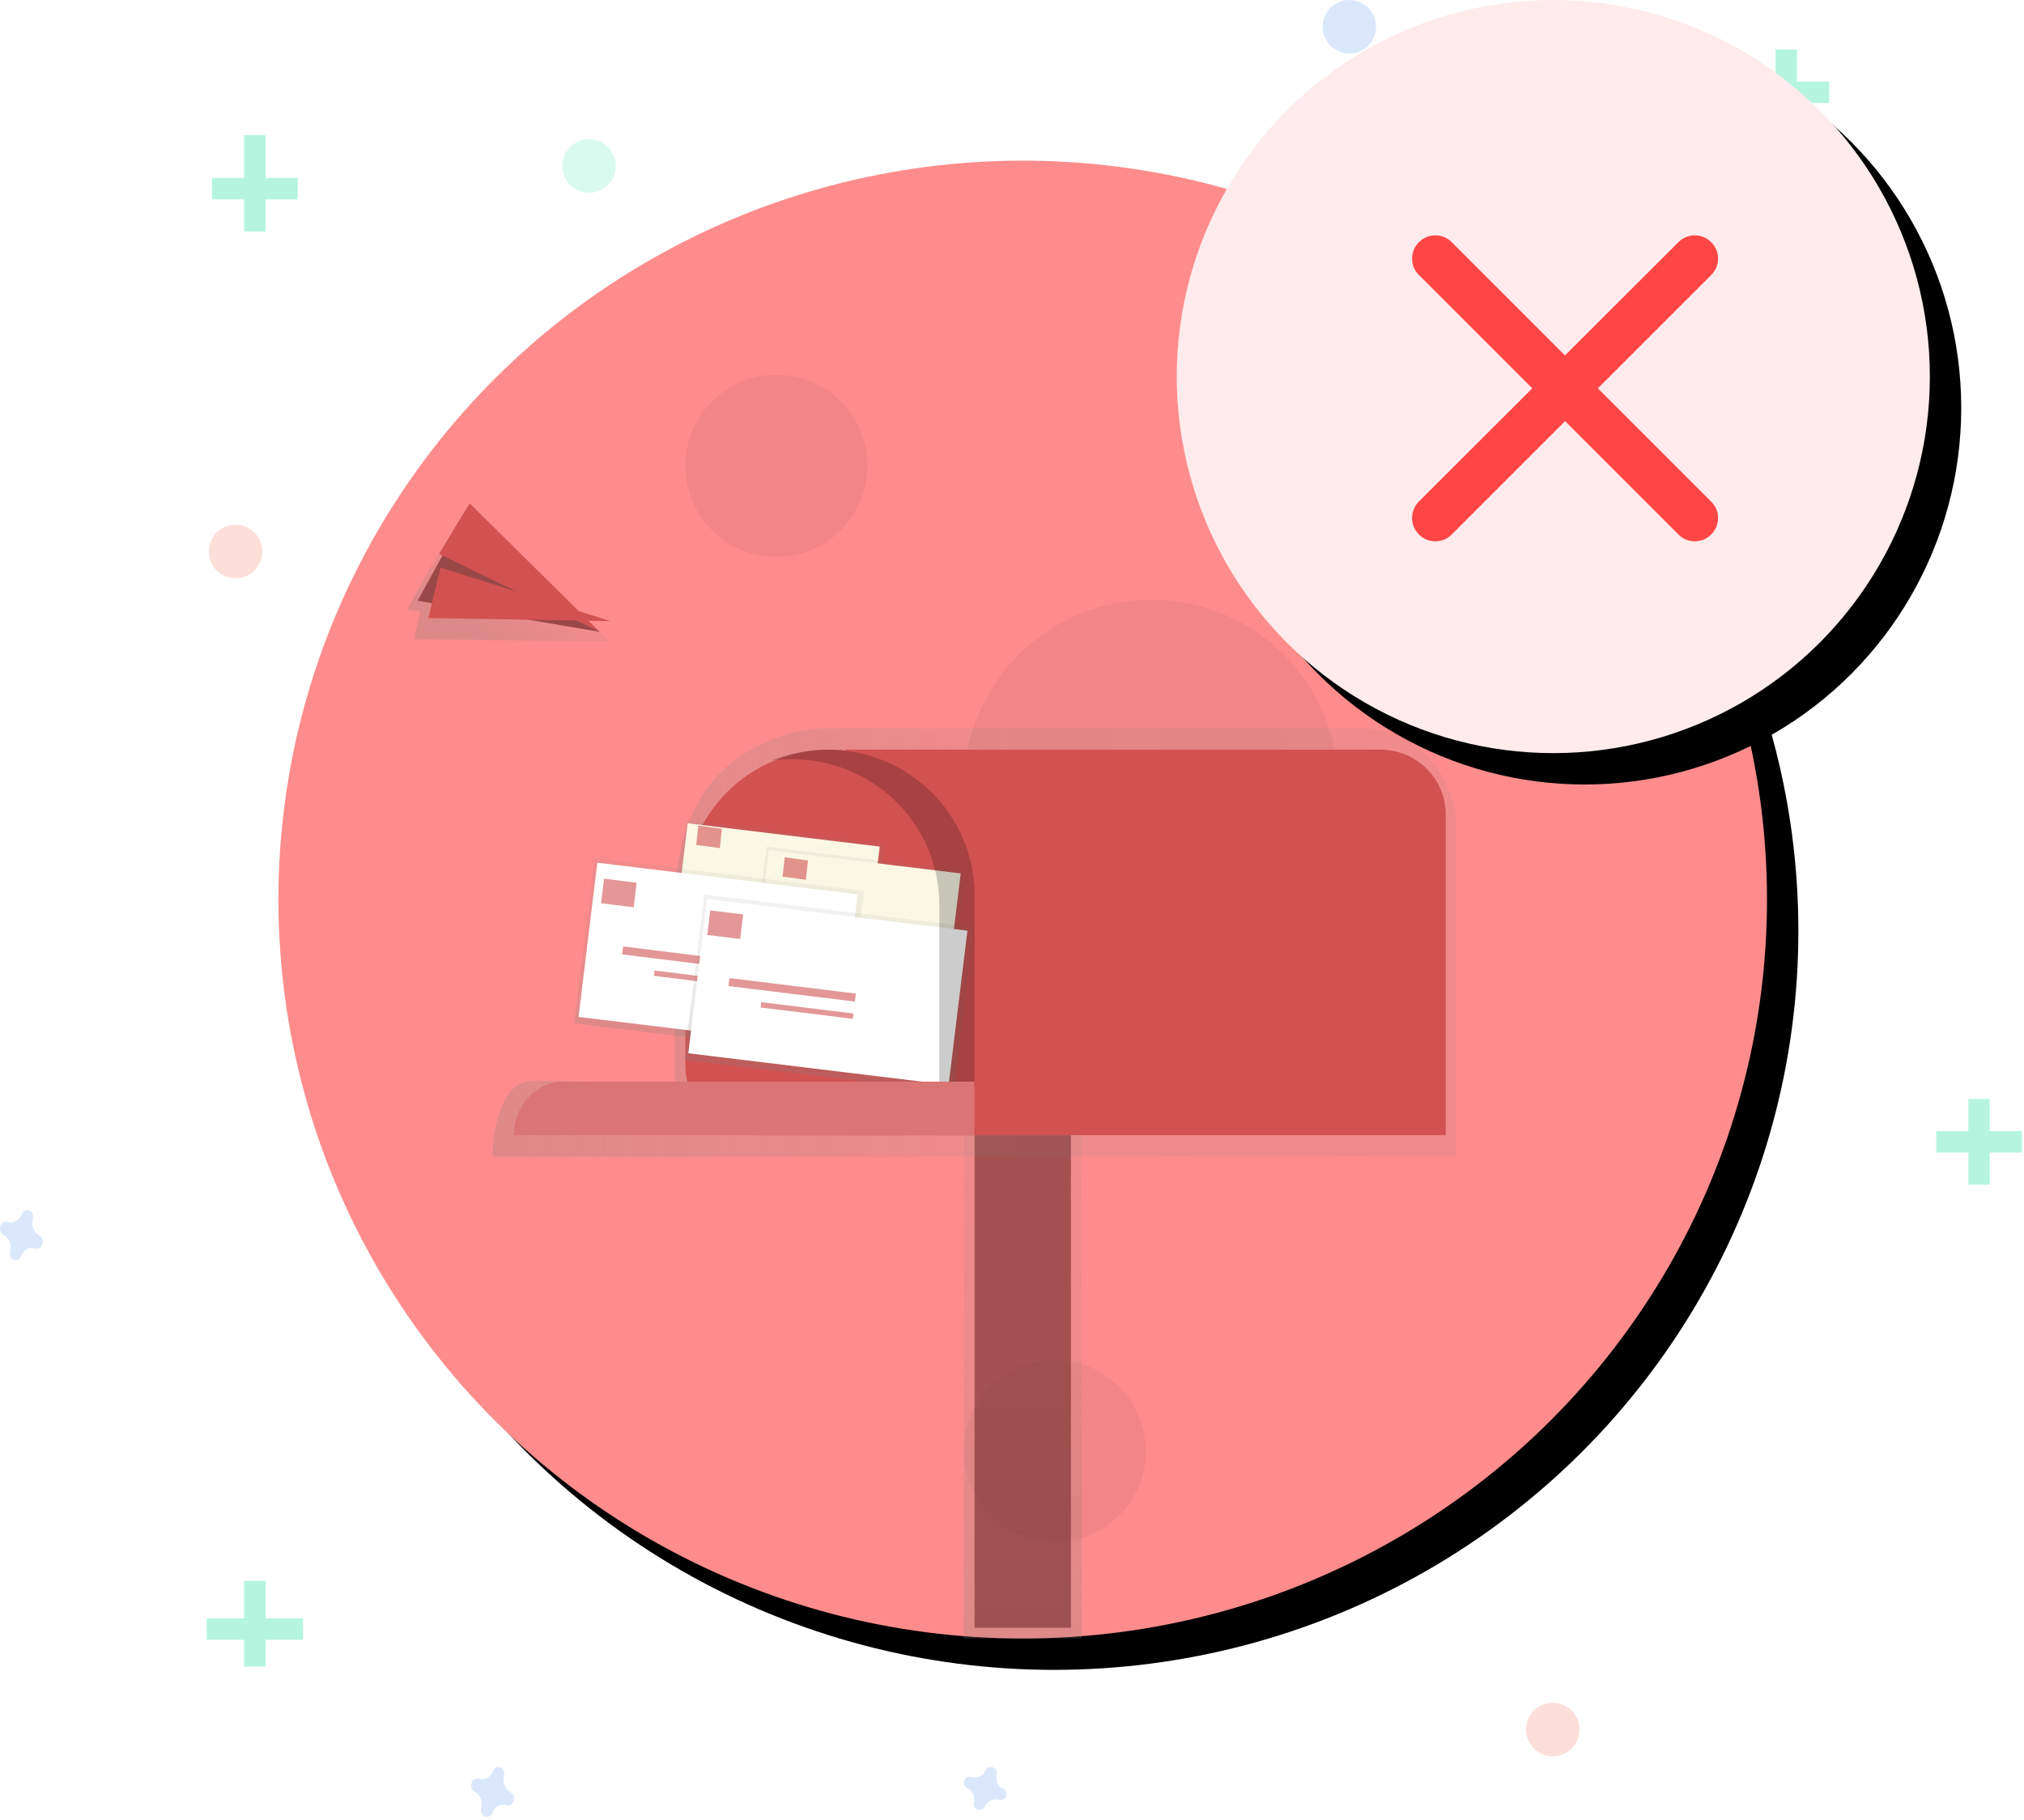 <?xml version="1.0" encoding="UTF-8"?>
<svg width="129px" height="116px" viewBox="0 0 129 116" version="1.1" xmlns="http://www.w3.org/2000/svg" xmlns:xlink="http://www.w3.org/1999/xlink">
    <!-- Generator: Sketch 54.1 (76490) - https://sketchapp.com -->
    <title>失败</title>
    <desc>Created with Sketch.</desc>
    <defs>
        <ellipse id="path-1" cx="48.802" cy="47.778" rx="47.437" ry="47.095"></ellipse>
        <filter x="-1.1%" y="-1.1%" width="104.2%" height="104.2%" filterUnits="objectBoundingBox" id="filter-2">
            <feOffset dx="2" dy="2" in="SourceAlpha" result="shadowOffsetOuter1"></feOffset>
            <feColorMatrix values="0 0 0 0 0.986   0 0 0 0 0.799   0 0 0 0 0.799  0 0 0 1 0" type="matrix" in="shadowOffsetOuter1"></feColorMatrix>
        </filter>
        <linearGradient x1="50%" y1="100%" x2="50%" y2="0%" id="linearGradient-3">
            <stop stop-color="#808080" stop-opacity="0.25" offset="0%"></stop>
            <stop stop-color="#808080" stop-opacity="0.12" offset="54%"></stop>
            <stop stop-color="#808080" stop-opacity="0.1" offset="100%"></stop>
        </linearGradient>
        <linearGradient x1="-0.007%" y1="50%" x2="100%" y2="50%" id="linearGradient-4">
            <stop stop-color="#808080" stop-opacity="0.25" offset="0%"></stop>
            <stop stop-color="#808080" stop-opacity="0.12" offset="54%"></stop>
            <stop stop-color="#808080" stop-opacity="0.1" offset="100%"></stop>
        </linearGradient>
        <linearGradient x1="-7.41306975e-14%" y1="49.996%" x2="100%" y2="49.996%" id="linearGradient-5">
            <stop stop-color="#808080" stop-opacity="0.25" offset="0%"></stop>
            <stop stop-color="#808080" stop-opacity="0.12" offset="54%"></stop>
            <stop stop-color="#808080" stop-opacity="0.1" offset="100%"></stop>
        </linearGradient>
        <linearGradient x1="0%" y1="50%" x2="100%" y2="50%" id="linearGradient-6">
            <stop stop-color="#808080" stop-opacity="0.25" offset="0%"></stop>
            <stop stop-color="#808080" stop-opacity="0.12" offset="54%"></stop>
            <stop stop-color="#808080" stop-opacity="0.1" offset="100%"></stop>
        </linearGradient>
        <linearGradient x1="-5.46886847e-14%" y1="50%" x2="100%" y2="50%" id="linearGradient-7">
            <stop stop-color="#808080" stop-opacity="0.25" offset="0%"></stop>
            <stop stop-color="#808080" stop-opacity="0.12" offset="54%"></stop>
            <stop stop-color="#808080" stop-opacity="0.1" offset="100%"></stop>
        </linearGradient>
        <linearGradient x1="73.613%" y1="88.716%" x2="16.596%" y2="43.713%" id="linearGradient-8">
            <stop stop-color="#808080" stop-opacity="0.25" offset="0%"></stop>
            <stop stop-color="#808080" stop-opacity="0.12" offset="54%"></stop>
            <stop stop-color="#808080" stop-opacity="0.1" offset="100%"></stop>
        </linearGradient>
        <linearGradient x1="33.431%" y1="85.745%" x2="70.239%" y2="44.458%" id="linearGradient-9">
            <stop stop-color="#808080" stop-opacity="0.25" offset="0%"></stop>
            <stop stop-color="#808080" stop-opacity="0.12" offset="54%"></stop>
            <stop stop-color="#808080" stop-opacity="0.1" offset="100%"></stop>
        </linearGradient>
        <circle id="path-10" cx="24" cy="24" r="24"></circle>
        <filter x="-2.1%" y="-2.1%" width="108.3%" height="108.3%" filterUnits="objectBoundingBox" id="filter-11">
            <feOffset dx="2" dy="2" in="SourceAlpha" result="shadowOffsetOuter1"></feOffset>
            <feColorMatrix values="0 0 0 0 0.639   0 0 0 0 0.247   0 0 0 0 0.247  0 0 0 0.575 0" type="matrix" in="shadowOffsetOuter1"></feColorMatrix>
        </filter>
    </defs>
    <g id="页面1" stroke="none" stroke-width="1" fill="none" fill-rule="evenodd">
        <g id="退订失败" transform="translate(-896, -131)">
            <g id="失败" transform="translate(896, 131)">
                <g id="编组-9复制-2" opacity="0.4" fill-rule="nonzero">
                    <path d="M16.927,11.344 L18.975,11.344 L18.975,12.709 L16.927,12.709 L16.927,14.757 L15.562,14.757 L15.562,12.709 L13.514,12.709 L13.514,11.344 L15.562,11.344 L15.562,8.614 L16.927,8.614 L16.927,11.344 Z" id="形状结合" fill="#47E6B1"></path>
                    <path d="M114.53,5.201 L116.578,5.201 L116.578,6.566 L114.53,6.566 L114.53,8.614 L113.165,8.614 L113.165,6.566 L111.117,6.566 L111.117,5.201 L113.165,5.201 L113.165,3.153 L114.53,3.153 L114.53,5.201 Z" id="形状结合" fill="#47E6B1"></path>
                    <path d="M126.816,72.09 L128.863,72.09 L128.863,73.455 L126.816,73.455 L126.816,75.503 L125.451,75.503 L125.451,73.455 L123.403,73.455 L123.403,72.09 L125.451,72.09 L125.451,70.042 L126.816,70.042 L126.816,72.09 Z" id="形状结合" fill="#47E6B1"></path>
                    <path d="M16.927,103.145 L19.316,103.145 L19.316,104.51 L16.927,104.51 L16.927,106.217 L15.562,106.217 L15.562,104.51 L13.173,104.51 L13.173,103.145 L15.562,103.145 L15.562,100.757 L16.927,100.757 L16.927,103.145 Z" id="形状结合" fill="#47E6B1"></path>
                    <path d="M2.514,78.746 C2.163,78.568 1.981,78.111 2.093,77.683 C2.102,77.651 2.108,77.618 2.11,77.584 L2.11,77.584 C2.114,77.393 2.013,77.221 1.86,77.155 C1.706,77.089 1.534,77.144 1.43,77.292 L1.43,77.292 C1.413,77.319 1.399,77.348 1.388,77.379 C1.235,77.789 0.843,78.001 0.476,77.87 C0.449,77.86 0.421,77.853 0.392,77.85 L0.392,77.85 C0.228,77.846 0.08,77.963 0.024,78.142 C-0.033,78.322 0.014,78.523 0.141,78.644 L0.141,78.644 C0.164,78.663 0.189,78.68 0.216,78.693 C0.568,78.871 0.749,79.328 0.637,79.756 C0.628,79.788 0.622,79.821 0.62,79.855 L0.62,79.855 C0.616,80.046 0.717,80.218 0.87,80.285 C1.024,80.351 1.197,80.296 1.3,80.148 L1.3,80.148 C1.317,80.121 1.331,80.091 1.342,80.06 C1.495,79.65 1.887,79.439 2.254,79.569 C2.281,79.579 2.309,79.586 2.338,79.589 L2.338,79.589 C2.502,79.593 2.65,79.476 2.706,79.297 C2.763,79.118 2.716,78.916 2.589,78.796 L2.589,78.796 C2.566,78.776 2.541,78.759 2.514,78.746 L2.514,78.746 Z" id="路径" fill="#4D8AF0" opacity="0.5"></path>
                    <path d="M32.546,114.238 C32.194,114.06 32.013,113.603 32.125,113.175 C32.134,113.143 32.14,113.11 32.142,113.076 L32.142,113.076 C32.146,112.886 32.045,112.713 31.892,112.647 C31.738,112.581 31.565,112.636 31.462,112.784 L31.462,112.784 C31.445,112.811 31.431,112.84 31.42,112.871 C31.267,113.281 30.875,113.493 30.508,113.362 C30.481,113.352 30.452,113.345 30.424,113.342 L30.424,113.342 C30.26,113.338 30.112,113.455 30.055,113.634 C29.999,113.814 30.046,114.015 30.173,114.136 L30.173,114.136 C30.196,114.155 30.221,114.172 30.248,114.185 C30.599,114.363 30.781,114.821 30.669,115.249 C30.66,115.28 30.654,115.313 30.652,115.347 L30.652,115.347 C30.648,115.538 30.749,115.71 30.902,115.777 C31.056,115.843 31.228,115.788 31.332,115.64 L31.332,115.64 C31.349,115.613 31.363,115.583 31.374,115.552 C31.527,115.142 31.919,114.931 32.286,115.061 C32.313,115.071 32.341,115.078 32.37,115.081 L32.37,115.081 C32.534,115.085 32.682,114.968 32.738,114.789 C32.795,114.61 32.748,114.408 32.621,114.288 L32.621,114.288 C32.598,114.268 32.573,114.251 32.546,114.238 Z" id="路径" fill="#4D8AF0" opacity="0.5"></path>
                    <path d="M115.079,36.297 C114.64,36.133 114.413,35.713 114.553,35.32 C114.564,35.291 114.571,35.26 114.574,35.23 L114.574,35.23 C114.579,35.054 114.453,34.896 114.261,34.835 C114.069,34.774 113.854,34.825 113.724,34.961 L113.724,34.961 C113.703,34.986 113.685,35.012 113.672,35.041 C113.481,35.418 112.99,35.612 112.532,35.492 C112.498,35.483 112.462,35.476 112.427,35.474 L112.427,35.474 C112.222,35.47 112.037,35.577 111.966,35.742 C111.895,35.907 111.954,36.092 112.113,36.202 L112.113,36.202 C112.142,36.221 112.173,36.236 112.206,36.247 C112.646,36.411 112.872,36.831 112.733,37.224 C112.722,37.254 112.714,37.284 112.711,37.315 L112.711,37.315 C112.707,37.49 112.832,37.649 113.024,37.709 C113.216,37.77 113.432,37.719 113.561,37.583 L113.561,37.583 C113.583,37.559 113.6,37.532 113.614,37.503 C113.805,37.127 114.295,36.932 114.754,37.052 C114.788,37.062 114.823,37.068 114.859,37.07 L114.859,37.07 C115.064,37.075 115.249,36.967 115.32,36.802 C115.39,36.638 115.331,36.453 115.173,36.342 L115.173,36.342 C115.144,36.324 115.113,36.309 115.079,36.297 L115.079,36.297 Z" id="路径" fill="#4D8AF0" opacity="0.5"></path>
                    <path d="M63.943,114.007 C63.591,113.854 63.41,113.462 63.522,113.095 C63.531,113.068 63.536,113.04 63.539,113.011 L63.539,113.011 C63.543,112.847 63.442,112.699 63.288,112.643 C63.135,112.586 62.962,112.633 62.859,112.76 L62.859,112.76 C62.842,112.783 62.828,112.808 62.817,112.835 C62.664,113.187 62.272,113.368 61.905,113.256 C61.878,113.247 61.849,113.241 61.821,113.239 L61.821,113.239 C61.657,113.235 61.509,113.336 61.452,113.489 C61.396,113.643 61.443,113.816 61.57,113.919 L61.57,113.919 C61.593,113.936 61.618,113.95 61.644,113.961 C61.996,114.114 62.177,114.506 62.066,114.873 C62.057,114.9 62.051,114.928 62.049,114.957 L62.049,114.957 C62.045,115.121 62.145,115.269 62.299,115.325 C62.452,115.382 62.625,115.335 62.729,115.208 L62.729,115.208 C62.745,115.185 62.76,115.16 62.771,115.133 C62.923,114.782 63.316,114.6 63.682,114.712 C63.71,114.721 63.738,114.727 63.767,114.729 L63.767,114.729 C63.93,114.733 64.078,114.632 64.135,114.479 C64.192,114.325 64.145,114.153 64.018,114.049 L64.018,114.049 C63.994,114.032 63.969,114.018 63.943,114.007 L63.943,114.007 Z" id="路径" fill="#4D8AF0" opacity="0.5"></path>
                    <circle id="椭圆形" fill="#F55F44" opacity="0.5" cx="98.968" cy="110.23" r="1.706"></circle>
                    <circle id="椭圆形" fill="#4D8AF0" opacity="0.5" cx="86" cy="1.706" r="1.706"></circle>
                    <circle id="椭圆形" fill="#47E6B1" opacity="0.5" cx="37.54" cy="10.579" r="1.706"></circle>
                    <circle id="椭圆形" fill="#F55F44" opacity="0.5" cx="15.016" cy="35.151" r="1.706"></circle>
                </g>
                <g id="编组-5" transform="translate(16.381, 9.556)" fill-rule="nonzero">
                    <g id="编组-2复制">
                        <g id="椭圆形">
                            <use fill="black" fill-opacity="1" filter="url(#filter-2)" xlink:href="#path-1"></use>
                            <use fill="#FE8C8C" xlink:href="#path-1"></use>
                        </g>
                        <circle id="椭圆形" fill="#000000" opacity="0.05" cx="33.103" cy="20.135" r="5.802"></circle>
                        <circle id="椭圆形" fill="#000000" opacity="0.05" cx="50.849" cy="82.929" r="5.802"></circle>
                        <circle id="椭圆形" fill="#000000" opacity="0.05" cx="56.992" cy="40.611" r="11.944"></circle>
                    </g>
                    <g id="undraw_mail_box_kd5i复制" transform="translate(9.556, 21.841)">
                        <rect id="矩形" fill="url(#linearGradient-3)" x="35.492" y="40.952" width="7.508" height="32.079"></rect>
                        <rect id="矩形" fill="#742B2B" opacity="0.6" x="36.175" y="40.952" width="6.143" height="31.397"></rect>
                        <path d="M60.886,15.016 L26.567,15.016 C25.388,15.046 24.225,15.305 23.144,15.779 C19.656,17.327 17.625,19.756 17.052,25.144 L17.052,37.59 L7.958,37.494 C6.129,37.494 5.46,40.372 5.46,42.317 L66.889,42.317 L66.889,21.401 C66.889,17.875 64.205,15.016 60.886,15.016 Z" id="路径" fill="url(#linearGradient-4)"></path>
                        <path d="M27.984,16.381 L62.035,16.381 C64.339,16.381 66.206,18.224 66.206,20.497 L66.206,40.952 L27.984,40.952 L27.984,16.381 Z" id="路径" fill="#D25151"></path>
                        <path d="M26.96,16.381 L26.96,16.381 C32.049,16.381 36.175,20.462 36.175,25.496 L36.175,36.492 C36.175,38.955 34.156,40.952 31.665,40.952 L22.255,40.952 C19.765,40.952 17.746,38.955 17.746,36.492 L17.746,25.496 C17.746,20.462 21.871,16.381 26.96,16.381 Z" id="路径" fill="#D25151"></path>
                        <path d="M26.96,16.381 L26.96,16.381 C32.049,16.381 36.175,20.462 36.175,25.496 L36.175,36.492 C36.175,38.955 34.156,40.952 31.665,40.952 L22.255,40.952 C19.765,40.952 17.746,38.955 17.746,36.492 L17.746,25.496 C17.746,20.462 21.871,16.381 26.96,16.381 Z" id="路径" fill="#D25151" opacity="0.2"></path>
                        <polygon id="矩形" fill="url(#linearGradient-5)" transform="translate(23.622, 25.515) rotate(-83.06) translate(-23.622, -25.515) " points="19.707 19.133 27.533 19.135 27.536 31.897 19.711 31.895"></polygon>
                        <polygon id="矩形" fill="#FAF8E4" transform="translate(23.571, 25.442) rotate(-83.06) translate(-23.571, -25.442) " points="19.917 19.276 27.221 19.278 27.224 31.608 19.921 31.606"></polygon>
                        <g id="编组" opacity="0.6" transform="translate(17.746, 21.159)">
                            <polygon id="矩形" fill="#D25151" transform="translate(1.51, 0.78) rotate(-173.06) translate(-1.51, -0.78) " points="0.743 0.15 2.263 0.169 2.277 1.41 0.758 1.391"></polygon>
                            <polygon id="矩形" fill="#6C63FF" transform="translate(4.574, 4.051) rotate(-173.06) translate(-4.574, -4.051) " points="1.655 3.812 7.489 3.887 7.494 4.289 1.659 4.215"></polygon>
                            <polygon id="矩形" fill="#6C63FF" transform="translate(5.255, 5.09) rotate(-173.06) translate(-5.255, -5.09) " points="3.126 4.929 7.38 4.984 7.383 5.252 3.129 5.197"></polygon>
                        </g>
                        <polygon id="矩形" fill="url(#linearGradient-5)" transform="translate(28.784, 27.224) rotate(-83.06) translate(-28.784, -27.224) " points="24.869 20.842 32.695 20.844 32.698 33.606 24.873 33.604"></polygon>
                        <polygon id="矩形" fill="#FAF8E4" transform="translate(28.733, 27.152) rotate(-83.06) translate(-28.733, -27.152) " points="25.079 20.986 32.383 20.988 32.386 33.317 25.083 33.315"></polygon>
                        <g id="编组" opacity="0.6" transform="translate(23.889, 23.206)">
                            <polygon id="矩形" fill="#D25151" transform="translate(0.862, 0.753) rotate(-173.06) translate(-0.862, -0.753) " points="0.105 0.122 1.603 0.144 1.619 1.384 0.121 1.362"></polygon>
                            <polygon id="矩形" fill="#6C63FF" transform="translate(3.882, 4.024) rotate(-173.06) translate(-3.882, -4.024) " points="1.003 3.781 6.756 3.865 6.761 4.268 1.009 4.183"></polygon>
                            <polygon id="矩形" fill="#6C63FF" transform="translate(4.551, 5.063) rotate(-173.06) translate(-4.551, -5.063) " points="2.452 4.899 6.647 4.96 6.65 5.228 2.456 5.166"></polygon>
                        </g>
                        <polygon id="矩形" fill="url(#linearGradient-6)" transform="translate(19.899, 29.609) rotate(-83.06) translate(-19.899, -29.609) " points="14.593 20.958 25.201 20.961 25.205 38.259 14.598 38.256"></polygon>
                        <polygon id="矩形" fill="#FFFFFF" transform="translate(19.831, 29.508) rotate(-83.06) translate(-19.831, -29.508) " points="14.878 21.15 24.779 21.153 24.783 37.865 14.883 37.863"></polygon>
                        <g id="编组" opacity="0.6" transform="translate(12.286, 24.571)" fill="#D25151">
                            <polygon id="矩形" transform="translate(1.221, 0.947) rotate(-173.06) translate(-1.221, -0.947) " points="0.173 0.157 2.265 0.162 2.269 1.738 0.177 1.733"></polygon>
                            <polygon id="矩形" transform="translate(5.443, 5.1) rotate(-173.06) translate(-5.443, -5.1) " points="1.426 4.835 9.458 4.853 9.459 5.365 1.427 5.346"></polygon>
                            <polygon id="矩形" transform="translate(6.381, 6.418) rotate(-173.06) translate(-6.381, -6.418) " points="3.453 6.24 9.309 6.254 9.31 6.595 3.453 6.582"></polygon>
                        </g>
                        <polygon id="矩形" fill="url(#linearGradient-7)" transform="translate(26.896, 31.925) rotate(-83.06) translate(-26.896, -31.925) " points="21.59 23.274 32.198 23.277 32.203 40.575 21.595 40.572"></polygon>
                        <polygon id="矩形" fill="#FFFFFF" transform="translate(26.827, 31.826) rotate(-83.06) translate(-26.827, -31.826) " points="21.874 23.469 31.775 23.471 31.78 40.184 21.879 40.181"></polygon>
                        <g id="编组" opacity="0.6" transform="translate(19.111, 26.619)" fill="#D25151">
                            <polygon id="矩形" transform="translate(1.173, 0.918) rotate(-173.06) translate(-1.173, -0.918) " points="0.116 0.128 2.229 0.131 2.231 1.707 0.117 1.705"></polygon>
                            <polygon id="矩形" transform="translate(5.44, 5.07) rotate(-173.06) translate(-5.44, -5.07) " points="1.382 4.81 9.498 4.818 9.498 5.33 1.382 5.322"></polygon>
                            <polygon id="矩形" transform="translate(6.389, 6.388) rotate(-173.06) translate(-6.389, -6.388) " points="3.429 6.214 9.348 6.221 9.348 6.562 3.43 6.556"></polygon>
                        </g>
                        <path d="M26.786,16.381 L26.786,16.381 C25.558,16.38 24.342,16.618 23.206,17.08 C23.649,17.018 24.095,16.986 24.541,16.986 L24.541,16.986 C27.031,16.986 29.419,17.961 31.18,19.699 C32.941,21.436 33.93,23.792 33.93,26.249 L33.93,40.952 L36.175,40.952 L36.175,25.644 C36.175,20.528 31.971,16.381 26.786,16.381 Z" id="路径" fill="#000000" opacity="0.2"></path>
                        <path d="M9.999,37.54 L36.175,37.54 L36.175,40.952 L6.825,40.952 L6.825,40.952 C6.825,39.068 8.246,37.54 9.999,37.54 L9.999,37.54 Z" id="路径" fill="#D25151"></path>
                        <path d="M9.999,37.54 L36.175,37.54 L36.175,40.952 L6.825,40.952 L6.825,40.952 C6.825,39.068 8.246,37.54 9.999,37.54 L9.999,37.54 Z" id="路径" fill="#FFFFFF" opacity="0.2"></path>
                        <polygon id="路径" fill="url(#linearGradient-8)" points="67.196 7.357 66.889 7.508 66.924 7.444 66.897 7.453 66.935 7.425 71.079 0 73.197 1.819 75.015 3.513 74.493 3.769 75.079 4.81"></polygon>
                        <polygon id="路径" fill="#A84040" points="72.741 2.048 74.397 3.64 66.889 7.508 70.884 2.201"></polygon>
                        <polygon id="路径" fill="#000000" opacity="0.2" points="72.741 2.048 74.397 3.64 66.889 7.508 70.884 2.201"></polygon>
                        <polygon id="路径" fill="#D25151" points="71.003 0.683 66.889 7.508 73.032 2.309"></polygon>
                        <polygon id="路径" fill="#D25151" points="74.397 4.296 66.889 6.825 73.165 2.048"></polygon>
                        <polygon id="路径" fill="url(#linearGradient-9)" points="12.478 9.477 12.968 9.556 12.892 9.481 12.934 9.481 12.869 9.458 3.961 0.683 1.799 4.227 0 7.46 0.833 7.594 0.464 9.346"></polygon>
                        <polygon id="路径" fill="#A84040" points="2.265 4.012 0.683 6.891 12.286 8.873 4.812 3.413"></polygon>
                        <polygon id="路径" fill="#686868" opacity="0.2" points="2.265 4.012 0.683 6.891 12.286 8.873 4.812 3.413"></polygon>
                        <polygon id="路径" fill="#D25151" points="3.995 0.683 12.286 8.873 2.048 3.906"></polygon>
                        <polygon id="路径" fill="#D25151" points="1.365 7.993 12.968 8.19 2.137 4.778"></polygon>
                    </g>
                </g>
                <g transform="translate(75, 0)">
                    <g id="椭圆形">
                        <use fill="black" fill-opacity="1" filter="url(#filter-11)" xlink:href="#path-10"></use>
                        <use fill="#FFEBEB" fill-rule="evenodd" xlink:href="#path-10"></use>
                    </g>
                    <path d="M15,33.018 C15,33.416 15.154,33.788 15.436,34.064 C15.718,34.346 16.084,34.5 16.482,34.5 C16.879,34.5 17.251,34.346 17.527,34.064 L24.75,26.841 L31.973,34.064 C32.255,34.346 32.621,34.5 33.018,34.5 C33.416,34.5 33.788,34.346 34.064,34.064 C34.346,33.782 34.5,33.41 34.5,33.018 C34.5,32.621 34.346,32.249 34.064,31.973 L26.841,24.75 L34.064,17.527 C34.346,17.245 34.5,16.879 34.5,16.482 C34.5,16.084 34.346,15.712 34.064,15.436 C33.782,15.154 33.416,15 33.018,15 C32.621,15 32.249,15.154 31.973,15.436 L24.744,22.652 L17.527,15.436 C17.245,15.154 16.879,15 16.482,15 C16.084,15 15.712,15.154 15.436,15.436 C15.154,15.718 15,16.084 15,16.482 C15,16.879 15.154,17.251 15.436,17.527 L22.659,24.75 L15.43,31.966 C15.154,32.249 15,32.621 15,33.018 Z" id="路径" fill="#FF4646" fill-rule="nonzero"></path>
                </g>
            </g>
        </g>
    </g>
</svg>